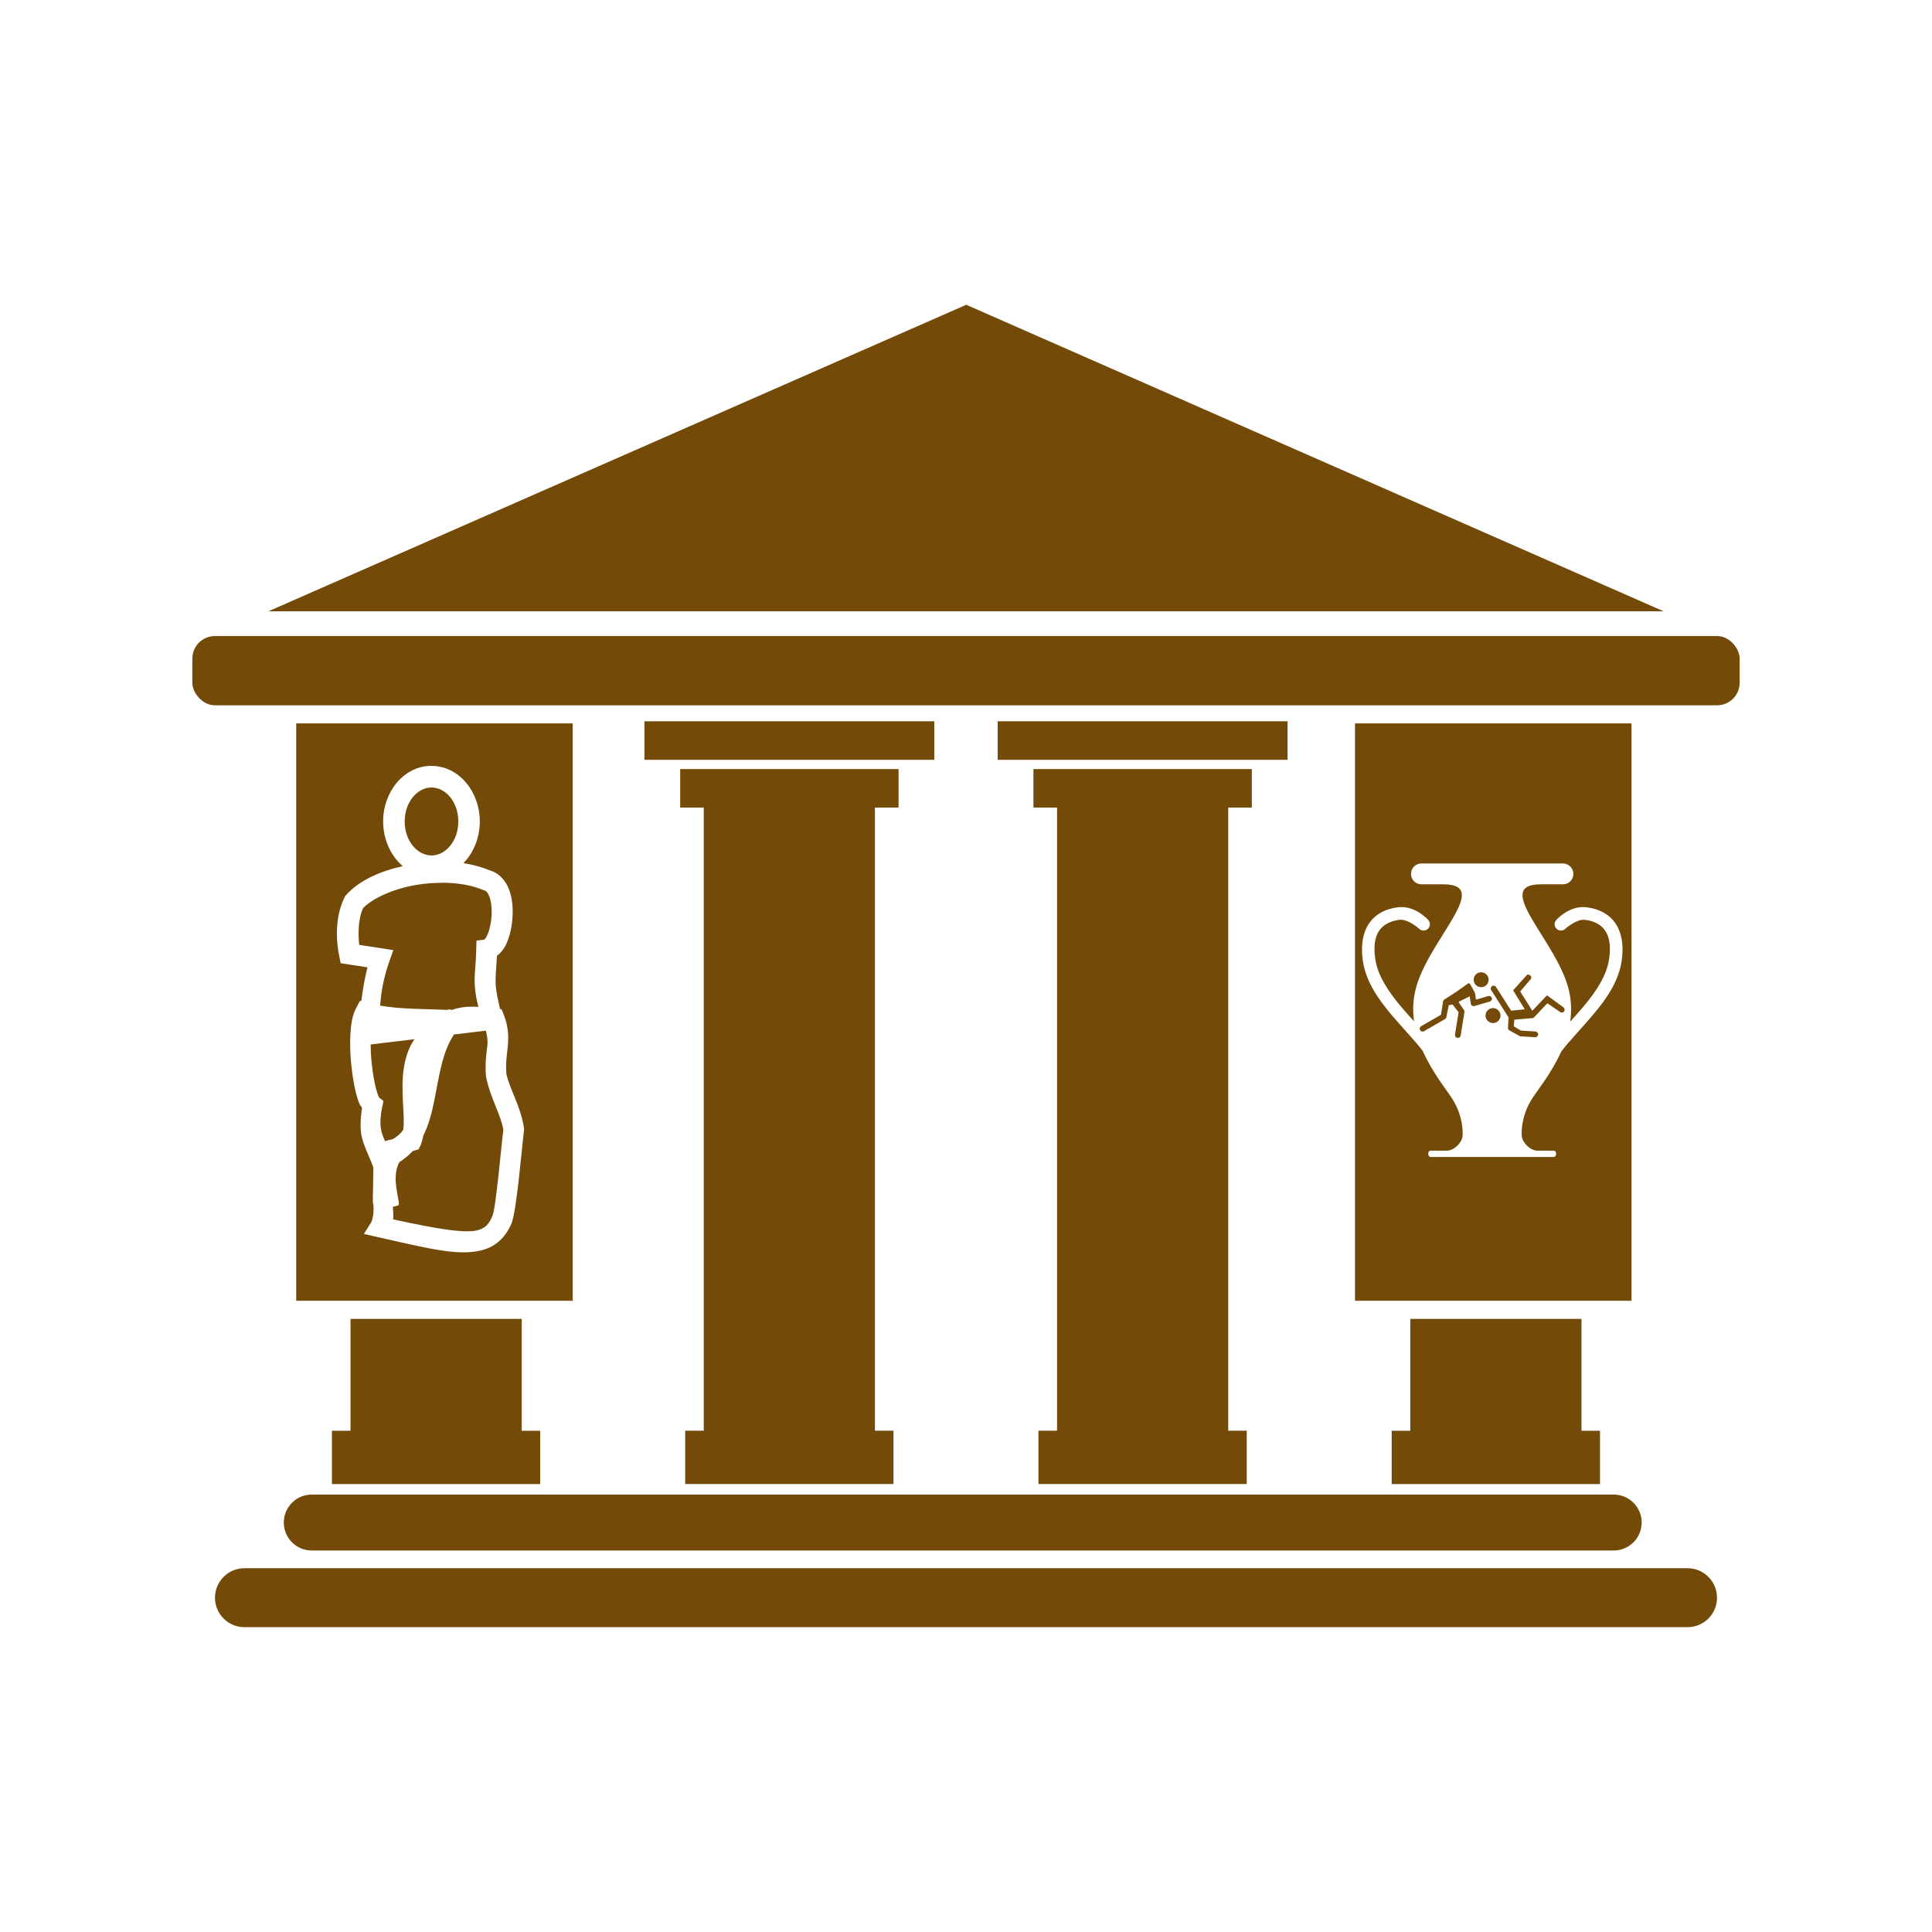 <?xml version="1.0" encoding="UTF-8" standalone="no"?>
<!-- Created with Inkscape (http://www.inkscape.org/) -->

<svg
   width="32mm"
   height="32mm"
   viewBox="0 0 32 32"
   version="1.1"
   id="svg1"
   xml:space="preserve"
   inkscape:version="1.3.1 (9b9bdc1480, 2023-11-25, custom)"
   sodipodi:docname="tourism_museum.svg"
   xmlns:inkscape="http://www.inkscape.org/namespaces/inkscape"
   xmlns:sodipodi="http://sodipodi.sourceforge.net/DTD/sodipodi-0.dtd"
   xmlns="http://www.w3.org/2000/svg"
   xmlns:svg="http://www.w3.org/2000/svg"><sodipodi:namedview
     id="namedview1"
     pagecolor="#ffffff"
     bordercolor="#666666"
     borderopacity="1.0"
     inkscape:showpageshadow="2"
     inkscape:pageopacity="0.0"
     inkscape:pagecheckerboard="0"
     inkscape:deskcolor="#d1d1d1"
     inkscape:document-units="mm"
     inkscape:zoom="1.5894538"
     inkscape:cx="59.768958"
     inkscape:cy="36.805095"
     inkscape:window-width="1318"
     inkscape:window-height="719"
     inkscape:window-x="48"
     inkscape:window-y="27"
     inkscape:window-maximized="1"
     inkscape:current-layer="layer1"
     showguides="true"
     showgrid="false"><sodipodi:guide
       position="19.442,8.28"
       orientation="1,0"
       id="guide37"
       inkscape:locked="false" /></sodipodi:namedview><defs
     id="defs1"><inkscape:perspective
       sodipodi:type="inkscape:persp3d"
       inkscape:vp_x="-183.11487 : 148.50001 : 1"
       inkscape:vp_y="0 : 1000 : 0"
       inkscape:vp_z="-195.51426 : 148.50001 : 1"
       inkscape:persp3d-origin="-189.31457 : 99.000003 : 1"
       id="perspective10172" /><symbol
       id="Recycling"><title
         id="title7498">Recycling</title><g
         style="stroke:none"
         id="g7512"><path
           style="stroke-width:0.265"
           inkscape:connector-curvature="0"
           d="m 14.684,3.903 -1.389,0.794 -0.926,-1.587 C 12.237,2.877 11.972,2.712 11.609,2.712 H 8.83 C 9.029,2.91 9.062,2.977 9.161,3.142 L 10.881,6.118 9.492,6.912 H 12.932 Z"
           id="path7500" /><path
           style="stroke-width:0.265"
           inkscape:connector-curvature="0"
           d="m 14.254,12.039 h 1.389 c 0.827,0 1.323,-0.893 0.926,-1.587 l -1.753,-3.069 -2.381,1.389 z"
           id="path7502" /><path
           style="stroke-width:0.265"
           inkscape:connector-curvature="0"
           d="m 12.171,17.066 v -1.587 h 1.852 c 0.265,0 0.529,-0.132 0.728,-0.463 l 1.389,-2.381 C 15.875,12.7 15.776,12.7 15.61,12.7 h -3.44 v -1.587 l -1.72,2.977 z"
           id="path7504" /><path
           style="stroke-width:0.265"
           inkscape:connector-curvature="0"
           d="m 5.358,12.7 -0.695,1.191 c -0.397,0.728 0.099,1.587 0.893,1.587 H 9.062 V 12.7 Z"
           id="path7506" /><path
           style="stroke-width:0.265"
           inkscape:connector-curvature="0"
           d="m 2.051,8.401 1.389,0.794 -0.926,1.588 C 2.381,11.013 2.381,11.311 2.547,11.642 l 1.356,2.381 c 0.066,-0.265 0.099,-0.331 0.198,-0.496 L 5.821,10.55 7.21,11.344 5.49,8.367 Z"
           id="path7508" /><path
           style="stroke-width:0.265"
           inkscape:connector-curvature="0"
           d="M 9.26,4.63 8.599,3.44 c -0.43,-0.695 -1.422,-0.695 -1.819,0 l -1.753,3.043 2.381,1.389 z"
           id="path7510" /></g></symbol><inkscape:perspective
       id="perspective8310"
       inkscape:persp3d-origin="372.04724 : 350.7874 : 1"
       inkscape:vp_z="744.09447 : 526.18111 : 1"
       inkscape:vp_y="0 : 1000 : 0"
       inkscape:vp_x="0 : 526.18111 : 1"
       sodipodi:type="inkscape:persp3d" /><inkscape:perspective
       id="perspective5302"
       inkscape:persp3d-origin="372.04724 : 350.7874 : 1"
       inkscape:vp_z="744.09447 : 526.18111 : 1"
       inkscape:vp_y="0 : 1000 : 0"
       inkscape:vp_x="0 : 526.18111 : 1"
       sodipodi:type="inkscape:persp3d" /><symbol
       id="ToiletsMen"><title
         id="title4892">Toilets - Men</title><g
         style="stroke:none"
         id="g4898"><circle
           cx="36"
           cy="9"
           r="5"
           id="circle4894" /><path
           d="m 24,22 v 15.5 a 2.25,2.25 0 0 0 4.5,0 V 23 h 1 v 39.5 a 3,3 0 0 0 6,0 V 40 h 1 v 22.5 a 3,3 0 0 0 6,0 V 23 h 1 v 14.5 a 2.25,2.25 0 0 0 4.5,0 V 22 A 7,7 0 0 0 41,15 H 31 a 7,7 0 0 0 -7,7 z"
           id="path4896"
           inkscape:connector-curvature="0" /></g></symbol><inkscape:perspective
       sodipodi:type="inkscape:persp3d"
       inkscape:vp_x="0 : 100 : 1"
       inkscape:vp_y="0 : 1000 : 0"
       inkscape:vp_z="200 : 100 : 1"
       inkscape:persp3d-origin="100 : 66.666667 : 1"
       id="perspective2879" /><inkscape:perspective
       sodipodi:type="inkscape:persp3d"
       inkscape:vp_x="0 : 526.18109 : 1"
       inkscape:vp_y="0 : 1000 : 0"
       inkscape:vp_z="744.09448 : 526.18109 : 1"
       inkscape:persp3d-origin="372.04724 : 350.78739 : 1"
       id="perspective5302-0" /><inkscape:perspective
       sodipodi:type="inkscape:persp3d"
       inkscape:vp_x="-183.11487 : 148.50001 : 1"
       inkscape:vp_y="0 : 1000 : 0"
       inkscape:vp_z="-195.51426 : 148.50001 : 1"
       inkscape:persp3d-origin="-189.31457 : 99.000003 : 1"
       id="perspective10172-0" /><symbol
       id="Recycling-4"><title
         id="title7498-6">Recycling</title><g
         style="stroke:none"
         id="g7512-2"><path
           style="stroke-width:0.265"
           inkscape:connector-curvature="0"
           d="m 14.684,3.903 -1.389,0.794 -0.926,-1.587 C 12.237,2.877 11.972,2.712 11.609,2.712 H 8.83 C 9.029,2.91 9.062,2.977 9.161,3.142 L 10.881,6.118 9.492,6.912 H 12.932 Z"
           id="path7500-6" /><path
           style="stroke-width:0.265"
           inkscape:connector-curvature="0"
           d="m 14.254,12.039 h 1.389 c 0.827,0 1.323,-0.893 0.926,-1.587 l -1.753,-3.069 -2.381,1.389 z"
           id="path7502-7" /><path
           style="stroke-width:0.265"
           inkscape:connector-curvature="0"
           d="m 12.171,17.066 v -1.587 h 1.852 c 0.265,0 0.529,-0.132 0.728,-0.463 l 1.389,-2.381 C 15.875,12.7 15.776,12.7 15.61,12.7 h -3.44 v -1.587 l -1.72,2.977 z"
           id="path7504-5" /><path
           style="stroke-width:0.265"
           inkscape:connector-curvature="0"
           d="m 5.358,12.7 -0.695,1.191 c -0.397,0.728 0.099,1.587 0.893,1.587 H 9.062 V 12.7 Z"
           id="path7506-6" /><path
           style="stroke-width:0.265"
           inkscape:connector-curvature="0"
           d="m 2.051,8.401 1.389,0.794 -0.926,1.588 C 2.381,11.013 2.381,11.311 2.547,11.642 l 1.356,2.381 c 0.066,-0.265 0.099,-0.331 0.198,-0.496 L 5.821,10.55 7.21,11.344 5.49,8.367 Z"
           id="path7508-9" /><path
           style="stroke-width:0.265"
           inkscape:connector-curvature="0"
           d="M 9.26,4.63 8.599,3.44 c -0.43,-0.695 -1.422,-0.695 -1.819,0 l -1.753,3.043 2.381,1.389 z"
           id="path7510-8" /></g></symbol><inkscape:perspective
       id="perspective8310-7"
       inkscape:persp3d-origin="372.04724 : 350.7874 : 1"
       inkscape:vp_z="744.09447 : 526.18111 : 1"
       inkscape:vp_y="0 : 1000 : 0"
       inkscape:vp_x="0 : 526.18111 : 1"
       sodipodi:type="inkscape:persp3d" /><inkscape:perspective
       id="perspective5302-3"
       inkscape:persp3d-origin="372.04724 : 350.7874 : 1"
       inkscape:vp_z="744.09447 : 526.18111 : 1"
       inkscape:vp_y="0 : 1000 : 0"
       inkscape:vp_x="0 : 526.18111 : 1"
       sodipodi:type="inkscape:persp3d" /><symbol
       id="ToiletsMen-2"><title
         id="title4892-8">Toilets - Men</title><g
         style="stroke:none"
         id="g4898-2"><circle
           cx="36"
           cy="9"
           r="5"
           id="circle4894-9" /><path
           d="m 24,22 v 15.5 a 2.25,2.25 0 0 0 4.5,0 V 23 h 1 v 39.5 a 3,3 0 0 0 6,0 V 40 h 1 v 22.5 a 3,3 0 0 0 6,0 V 23 h 1 v 14.5 a 2.25,2.25 0 0 0 4.5,0 V 22 A 7,7 0 0 0 41,15 H 31 a 7,7 0 0 0 -7,7 z"
           id="path4896-9"
           inkscape:connector-curvature="0" /></g></symbol><inkscape:perspective
       sodipodi:type="inkscape:persp3d"
       inkscape:vp_x="0 : 100 : 1"
       inkscape:vp_y="0 : 1000 : 0"
       inkscape:vp_z="200 : 100 : 1"
       inkscape:persp3d-origin="100 : 66.666667 : 1"
       id="perspective2879-6" /></defs><g
     inkscape:label="Livello 1"
     inkscape:groupmode="layer"
     id="layer1"><g
       id="path6"
       transform="translate(0.077,0.147)"><g
         id="path7" /></g><g
       id="path19-7"
       transform="translate(-18.094,-22.063)" /><g
       id="rect22-0"
       transform="matrix(-1,0,0,1,12.568,-21.833)" /><g
       id="rect22-7"
       transform="matrix(-1,0,0,1,12.752,-22.063)" /><g
       id="path26"
       transform="translate(-18.094,-22.063)" /><g
       id="path52"
       transform="translate(-56.175,-28.675)" /><g
       id="path52-1"
       transform="matrix(-1,0,0,1,3.903,-22.063)" /><g
       inkscape:label="Livello 1"
       id="layer1-9"
       transform="translate(-18.12,-22.566)"><g
         id="path19-6" /><g
         id="rect22-0-3"
         transform="matrix(-1,0,0,1,30.662,0.23)" /><g
         id="rect22-7-8"
         transform="matrix(-1,0,0,1,30.846,-1.8811487e-4)" /><g
         id="path26-5" /><g
         id="path52-6"
         transform="translate(-38.081,-6.612)" /><g
         id="path52-5"
         transform="translate(5.002,-6.41)" /><g
         id="path52-1-1"
         transform="matrix(-1,0,0,1,21.997,0)" /></g><g
       id="path7-6"
       transform="matrix(1,0,0,-1,-18.094,9.287)" /><g
       id="path6-8"
       transform="translate(0.191,-11.936)"><g
         id="path7-0" /></g><g
       id="g45"
       transform="matrix(0.24,0,0,0.24,3.438,13.477)"
       style="fill:none" /><g
       id="g46"
       transform="translate(0,-0.247)"><path
         style="color:#000000;fill:#734a08;fill-opacity:1;stroke-linecap:round;-inkscape-stroke:none"
         d="m 4.049,26.222 a 0.488,0.488 0 0 0 -0.488,0.488 0.488,0.488 0 0 0 0.488,0.488 h 23.902 a 0.488,0.488 0 0 0 0.488,-0.488 0.488,0.488 0 0 0 -0.488,-0.488 z"
         id="path38-2" /><path
         style="color:#000000;fill:#734a08;fill-opacity:1;stroke-linecap:round;-inkscape-stroke:none"
         d="m 5.164,25.002 a 0.463,0.463 0 0 0 -0.463,0.463 0.463,0.463 0 0 0 0.463,0.463 h 21.564 a 0.463,0.463 0 0 0 0.463,-0.463 0.463,0.463 0 0 0 -0.463,-0.463 z"
         id="path38-2-2" /><g
         id="g44"
         transform="translate(0.628,-4.057)"
         style="fill:#734a08;fill-opacity:1"><path
           id="path38-2-2-0-6"
           style="color:#000000;fill:#734a08;fill-opacity:1;stroke-linecap:square;-inkscape-stroke:none"
           d="m 22.731,26.149 v 1.853 h -0.308 v 0.883 h 0.442 2.569 0.439 v -0.883 h -0.307 v -1.853 z"
           sodipodi:nodetypes="ccccccccccc" /><g
           id="g43"
           transform="translate(-0.529)"
           style="fill:#734a08;fill-opacity:1"><g
             id="g40-6"
             transform="translate(14.053)"
             style="fill:#734a08;fill-opacity:1" /></g></g><g
         id="g44-0"
         transform="translate(-11.074,-4.057)"
         style="fill:#734a08;fill-opacity:1"><path
           id="path38-2-2-0-6-8"
           style="color:#000000;fill:#734a08;fill-opacity:1;stroke-linecap:square;-inkscape-stroke:none"
           d="m 21.748,16.251 v 0.638 h 4.801 v -0.638 z m 0.592,0.791 v 0.638 h 0.391 V 28.001 h -0.308 v 0.883 h 0.442 2.569 0.439 V 28.001 H 25.566 V 17.68 h 0.391 v -0.638 z"
           sodipodi:nodetypes="cccccccccccccccccccc" /><g
           id="g43-1"
           transform="translate(-0.529)"
           style="fill:#734a08;fill-opacity:1"><g
             id="g40-6-3"
             transform="translate(14.053)"
             style="fill:#734a08;fill-opacity:1" /></g></g><g
         id="g44-0-9"
         transform="translate(-5.223,-4.057)"
         style="fill:#734a08;fill-opacity:1"><path
           id="path38-2-2-0-6-8-6"
           style="color:#000000;fill:#734a08;fill-opacity:1;stroke-linecap:square;-inkscape-stroke:none"
           d="m 21.748,16.251 v 0.638 h 4.801 v -0.638 z m 0.592,0.791 v 0.638 h 0.391 V 28.001 h -0.308 v 0.883 h 0.442 2.569 0.439 V 28.001 H 25.566 V 17.68 h 0.391 v -0.638 z"
           sodipodi:nodetypes="cccccccccccccccccccc" /><g
           id="g43-1-9"
           transform="translate(-0.529)"
           style="fill:#734a08;fill-opacity:1"><g
             id="g40-6-3-3"
             transform="translate(14.053)"
             style="fill:#734a08;fill-opacity:1" /></g></g><path
         id="path38-2-2-0-6-0"
         style="color:#000000;fill:#734a08;fill-opacity:1;stroke-linecap:square;-inkscape-stroke:none"
         d="m 5.806,22.092 v 1.853 H 5.498 v 0.883 h 0.441 2.569 0.439 v -0.883 H 8.641 v -1.853 z"
         sodipodi:nodetypes="ccccccccccc" /><rect
         style="fill:#734a08;fill-opacity:1;stroke:none;stroke-width:0.726;stroke-linecap:square;stroke-linejoin:round;stroke-dasharray:none;stroke-dashoffset:0;stroke-opacity:1;paint-order:markers fill stroke"
         id="rect46"
         width="25.628"
         height="1.147"
         x="3.186"
         y="10.782"
         ry="0.373" /><path
         style="fill:#734a08;fill-opacity:1;stroke:none;stroke-width:0.235px;stroke-linecap:butt;stroke-linejoin:miter;stroke-opacity:1"
         d="M 4.445,10.372 H 27.555 L 16.004,5.295 Z"
         id="path47"
         sodipodi:nodetypes="cccc" /><g
         id="rect41"
         transform="translate(0.083)"><path
           id="path44"
           style="color:#000000;fill:#734a08;stroke-linecap:round;-inkscape-stroke:none;paint-order:markers stroke fill"
           d="m 4.823,12.229 v 9.563 h 4.58 v -9.563 z m 2.241,0.704 c 0.458,0 0.8,0.43 0.8,0.92 0,0.269 -0.103,0.519 -0.272,0.691 0.155,0.023 0.303,0.063 0.441,0.12 0.164,0.049 0.269,0.186 0.32,0.328 0.051,0.144 0.063,0.302 0.052,0.455 -0.01,0.154 -0.043,0.302 -0.099,0.428 -0.034,0.078 -0.088,0.149 -0.158,0.204 -0.011,0.223 -0.031,0.346 -0.019,0.501 h -5.168e-4 c 0.008,0.096 0.043,0.258 0.071,0.38 l 0.025,0.004 0.035,0.087 c 0.083,0.205 0.082,0.383 0.067,0.534 -0.015,0.148 -0.037,0.275 -0.022,0.451 0.054,0.25 0.24,0.543 0.29,0.891 l 0.004,0.022 -0.003,0.022 C 8.557,19.293 8.472,20.318 8.387,20.517 8.301,20.716 8.155,20.87 7.959,20.936 7.569,21.069 7.061,20.938 6.178,20.738 L 5.944,20.685 6.064,20.495 c 0.002,-0.005 0.008,-0.016 0.011,-0.025 0.006,-0.019 0.014,-0.047 0.02,-0.081 0.012,-0.067 0.016,-0.153 -0.003,-0.237 l 0.009,-0.569 -0.028,-0.071 C 6.014,19.362 5.951,19.243 5.912,19.089 5.878,18.955 5.885,18.788 5.914,18.595 5.903,18.575 5.881,18.555 5.872,18.534 5.85,18.481 5.831,18.421 5.814,18.354 5.78,18.221 5.753,18.058 5.736,17.887 5.718,17.717 5.711,17.539 5.721,17.376 5.73,17.214 5.75,17.068 5.816,16.943 l 0.064,-0.12 0.022,0.006 c 0.02,-0.168 0.051,-0.359 0.101,-0.56 L 5.559,16.201 5.536,16.082 c 0,-1e-6 -0.131,-0.541 0.09,-0.975 l 0.01,-0.02 0.015,-0.017 c 0.212,-0.237 0.555,-0.392 0.937,-0.477 -0.2,-0.171 -0.325,-0.444 -0.325,-0.741 0,-0.49 0.342,-0.92 0.8,-0.92 z m 0,0.357 c -0.229,0 -0.444,0.235 -0.444,0.563 0,0.329 0.215,0.563 0.444,0.563 0.229,0 0.444,-0.235 0.444,-0.563 0,-0.329 -0.215,-0.563 -0.444,-0.563 z m 0.181,1.579 c -0.148,-6.43e-4 -0.3,0.012 -0.446,0.037 -0.378,0.066 -0.713,0.222 -0.868,0.382 -0.095,0.209 -0.078,0.476 -0.064,0.609 l 0.565,0.087 -0.07,0.197 c -0.095,0.27 -0.135,0.518 -0.148,0.722 0.355,0.063 0.731,0.052 1.119,0.072 l 0.01,-0.011 0.06,0.01 c 0.081,-0.03 0.166,-0.045 0.252,-0.051 0.062,-0.004 0.124,-0.003 0.186,0 -0.024,-0.096 -0.048,-0.197 -0.057,-0.318 -0.018,-0.224 0.013,-0.31 0.021,-0.629 l 0.004,-0.15 0.15,-0.018 c -0.041,0.005 -0.004,0.001 0.03,-0.075 0.034,-0.076 0.062,-0.194 0.07,-0.311 0.008,-0.118 -0.005,-0.236 -0.033,-0.315 -0.028,-0.079 -0.056,-0.105 -0.091,-0.114 l -0.012,-0.003 -0.011,-0.005 C 7.764,14.923 7.584,14.886 7.392,14.873 c -0.048,-0.003 -0.097,-0.005 -0.146,-0.005 z m 0.72,2.449 -0.528,0.063 c -0.196,0.292 -0.245,0.685 -0.325,1.086 -0.04,0.201 -0.09,0.404 -0.184,0.59 -0.012,0.071 -0.032,0.14 -0.068,0.207 l -0.006,0.012 -0.008,0.01 c -0.035,0.007 -0.066,0.017 -0.095,0.028 -0.062,0.067 -0.135,0.129 -0.219,0.181 -0.156,0.277 0.042,0.706 -0.022,0.719 -0.045,0.009 -0.057,0.015 -0.086,0.023 0.002,0.071 0.014,0.15 0.004,0.206 0.75,0.165 1.225,0.241 1.422,0.174 0.108,-0.036 0.164,-0.091 0.224,-0.232 0.058,-0.135 0.143,-1.135 0.18,-1.428 -0.04,-0.241 -0.215,-0.526 -0.284,-0.862 l -0.002,-0.009 -0.001,-0.009 c -0.021,-0.226 0.01,-0.394 0.023,-0.526 0.008,-0.082 -0.009,-0.157 -0.025,-0.233 z m -1.184,0.142 -0.713,0.085 -0.012,0.002 c 8.029e-4,0.099 0.006,0.204 0.017,0.306 0.016,0.156 0.042,0.307 0.07,0.418 0.014,0.056 0.03,0.102 0.042,0.131 0.006,0.015 0.014,0.025 0.016,0.028 l 0.067,0.053 -0.021,0.102 c -0.041,0.202 -0.034,0.314 -0.007,0.42 0.01,0.04 0.034,0.094 0.055,0.144 0.045,-0.017 0.088,-0.026 0.127,-0.033 0.07,-0.044 0.134,-0.092 0.174,-0.158 v -5.17e-4 c 0.007,-0.053 0.01,-0.118 0.008,-0.193 -0.005,-0.16 -0.023,-0.354 -0.02,-0.558 0.004,-0.204 0.03,-0.421 0.127,-0.626 0.02,-0.042 0.044,-0.082 0.071,-0.122 z" /></g><g
         id="rect41-5"
         transform="translate(0.083)"><path
           id="path42"
           style="color:#000000;fill:#734a08;stroke-linecap:round;-inkscape-stroke:none;paint-order:markers stroke fill"
           d="m 22.36,12.229 v 9.563 h 4.58 v -9.563 z m 1.098,2.32 h 1.311 0.105 0.93 c 0.096,0 0.173,0.077 0.173,0.173 0,0.096 -0.077,0.172 -0.173,0.172 h -0.36 c -0.84,-0.003 0.274,0.944 0.461,1.764 0.04,0.176 0.042,0.348 0.019,0.511 0.074,-0.082 0.149,-0.165 0.221,-0.251 0.209,-0.249 0.385,-0.512 0.424,-0.788 0.041,-0.287 -0.023,-0.432 -0.106,-0.518 -0.084,-0.086 -0.204,-0.12 -0.296,-0.13 -0.139,-0.016 -0.321,0.146 -0.321,0.146 -0.04,0.041 -0.106,0.043 -0.147,0.003 -0.042,-0.04 -0.043,-0.106 -0.003,-0.148 0,0 0.211,-0.242 0.495,-0.209 0.119,0.014 0.29,0.056 0.423,0.193 0.133,0.137 0.21,0.364 0.163,0.693 -0.049,0.341 -0.253,0.633 -0.472,0.892 -0.191,0.228 -0.396,0.434 -0.531,0.616 -0.161,0.358 -0.395,0.639 -0.488,0.788 -0.169,0.271 -0.173,0.537 -0.162,0.62 0.01,0.079 0.111,0.213 0.243,0.229 h 0.282 c 0.022,0 0.04,0.018 0.04,0.04 v 0.025 c 0,0.022 -0.018,0.04 -0.04,0.04 h -0.759 -0.121 -1.154 c -0.022,0 -0.04,-0.018 -0.04,-0.04 v -0.025 c 0,-0.022 0.018,-0.04 0.04,-0.04 h 0.282 c 0.132,-0.016 0.233,-0.15 0.243,-0.229 0.011,-0.083 0.006,-0.349 -0.163,-0.62 -0.094,-0.151 -0.332,-0.436 -0.494,-0.801 -0.135,-0.179 -0.335,-0.381 -0.522,-0.603 -0.218,-0.26 -0.422,-0.551 -0.471,-0.892 -0.047,-0.33 0.031,-0.556 0.163,-0.693 0.133,-0.137 0.303,-0.179 0.423,-0.193 0.284,-0.033 0.495,0.209 0.495,0.209 0.04,0.041 0.039,0.108 -0.003,0.148 -0.041,0.04 -0.108,0.039 -0.148,-0.003 0,0 -0.181,-0.162 -0.321,-0.146 -0.092,0.011 -0.213,0.044 -0.297,0.13 -0.084,0.086 -0.148,0.231 -0.106,0.518 0.039,0.275 0.215,0.538 0.425,0.788 0.07,0.084 0.144,0.165 0.217,0.245 -0.022,-0.161 -0.02,-0.331 0.02,-0.505 0.187,-0.82 1.302,-1.767 0.462,-1.764 h -0.361 c -0.095,0 -0.171,-0.076 -0.171,-0.171 v -0.003 c 0,-0.095 0.076,-0.171 0.171,-0.171 z m 0.992,1.802 c -0.062,-1.28e-4 -0.114,0.045 -0.123,0.106 -0.01,0.068 0.037,0.13 0.105,0.14 0.068,0.01 0.13,-0.037 0.14,-0.104 0.01,-0.068 -0.037,-0.131 -0.104,-0.141 -0.006,-8.61e-4 -0.018,0.005 -0.018,-0.001 z m 0.773,0.034 c -0.008,0.002 -0.024,0.02 -0.032,0.029 l -0.212,0.236 0.193,0.314 -0.226,0.023 -0.25,-0.392 c -0.007,-0.011 -0.018,-0.018 -0.03,-0.021 -0.006,-0.001 -0.012,-0.002 -0.019,-5.17e-4 -0.006,0.001 -0.012,0.003 -0.017,0.007 -0.022,0.014 -0.029,0.043 -0.014,0.066 l 0.288,0.453 -0.01,0.171 c -0.001,0.018 0.009,0.036 0.025,0.044 l 0.176,0.097 0.253,0.015 c 0.026,-0.001 0.047,-0.023 0.045,-0.049 -0.001,-0.026 -0.023,-0.047 -0.05,-0.046 l -0.236,-0.015 -0.116,-0.07 0.007,-0.11 0.284,-0.025 c 0.016,0.003 0.031,-0.002 0.042,-0.013 l 0.222,-0.234 0.215,0.147 c 0.023,0.013 0.052,0.007 0.065,-0.016 0.013,-0.023 0.006,-0.052 -0.017,-0.066 l -0.269,-0.197 -0.243,0.256 -0.201,-0.32 0.177,-0.206 c 0.009,-0.017 0.008,-0.038 -0.004,-0.053 -0.004,-0.005 -0.009,-0.009 -0.014,-0.012 -0.009,-0.005 -0.018,-0.006 -0.027,-0.006 -5.8e-4,-0.004 -0.002,-0.005 -0.005,-0.005 z m -0.977,0.147 c -0.005,-2.04e-4 -0.011,0.001 -0.015,0.005 l -0.189,0.135 -0.201,0.13 c -0.011,0.007 -0.02,0.019 -0.022,0.033 l -0.035,0.22 -0.328,0.189 c -0.023,0.013 -0.031,0.042 -0.018,0.065 0.013,0.023 0.042,0.031 0.065,0.018 l 0.348,-0.201 c 0.012,-0.007 0.021,-0.019 0.023,-0.034 l 0.039,-0.197 0.064,-0.009 0.099,0.127 -0.06,0.37 c -0.004,0.026 0.013,0.05 0.039,0.054 0.026,0.004 0.051,-0.013 0.055,-0.039 l 0.063,-0.388 c 0.002,-0.012 -8.51e-4,-0.025 -0.008,-0.035 l -0.088,-0.127 0.007,-0.012 0.176,-0.086 0.018,0.121 c 0.004,0.029 0.033,0.047 0.06,0.039 l 0.255,-0.074 c 0.025,-0.007 0.04,-0.034 0.033,-0.059 -0.007,-0.025 -0.034,-0.039 -0.059,-0.032 l -0.203,0.059 -0.014,-0.099 c -7.81e-4,-0.005 -0.003,-0.01 -0.005,-0.015 -0.055,-0.105 -0.073,-0.133 -0.078,-0.142 -0.003,-0.007 -0.01,-0.012 -0.017,-0.014 -0.002,-4.66e-4 -0.004,-4.48e-4 -0.006,-5.17e-4 z m 0.392,0.412 c -0.068,0.004 -0.12,0.064 -0.116,0.132 0.004,0.068 0.064,0.12 0.132,0.116 0.068,-0.004 0.12,-0.064 0.116,-0.132 -0.004,-0.068 -0.064,-0.12 -0.132,-0.116 z"
           sodipodi:nodetypes="ccccccccssscscsssscccsssscsscssssccsssscsscsssscccsssscscssssccssccscccccscccccccccccccccccccccccsccsscccccccccccccccccccccccccccccccsccccccccc" /></g><g
         inkscape:label="Livello 1"
         id="layer1-0"
         transform="matrix(0.179,0,0,0.179,21.941,14.159)"
         style="fill:#ffffff"><g
           id="path10"
           style="fill:#ffffff" /></g></g></g></svg>
